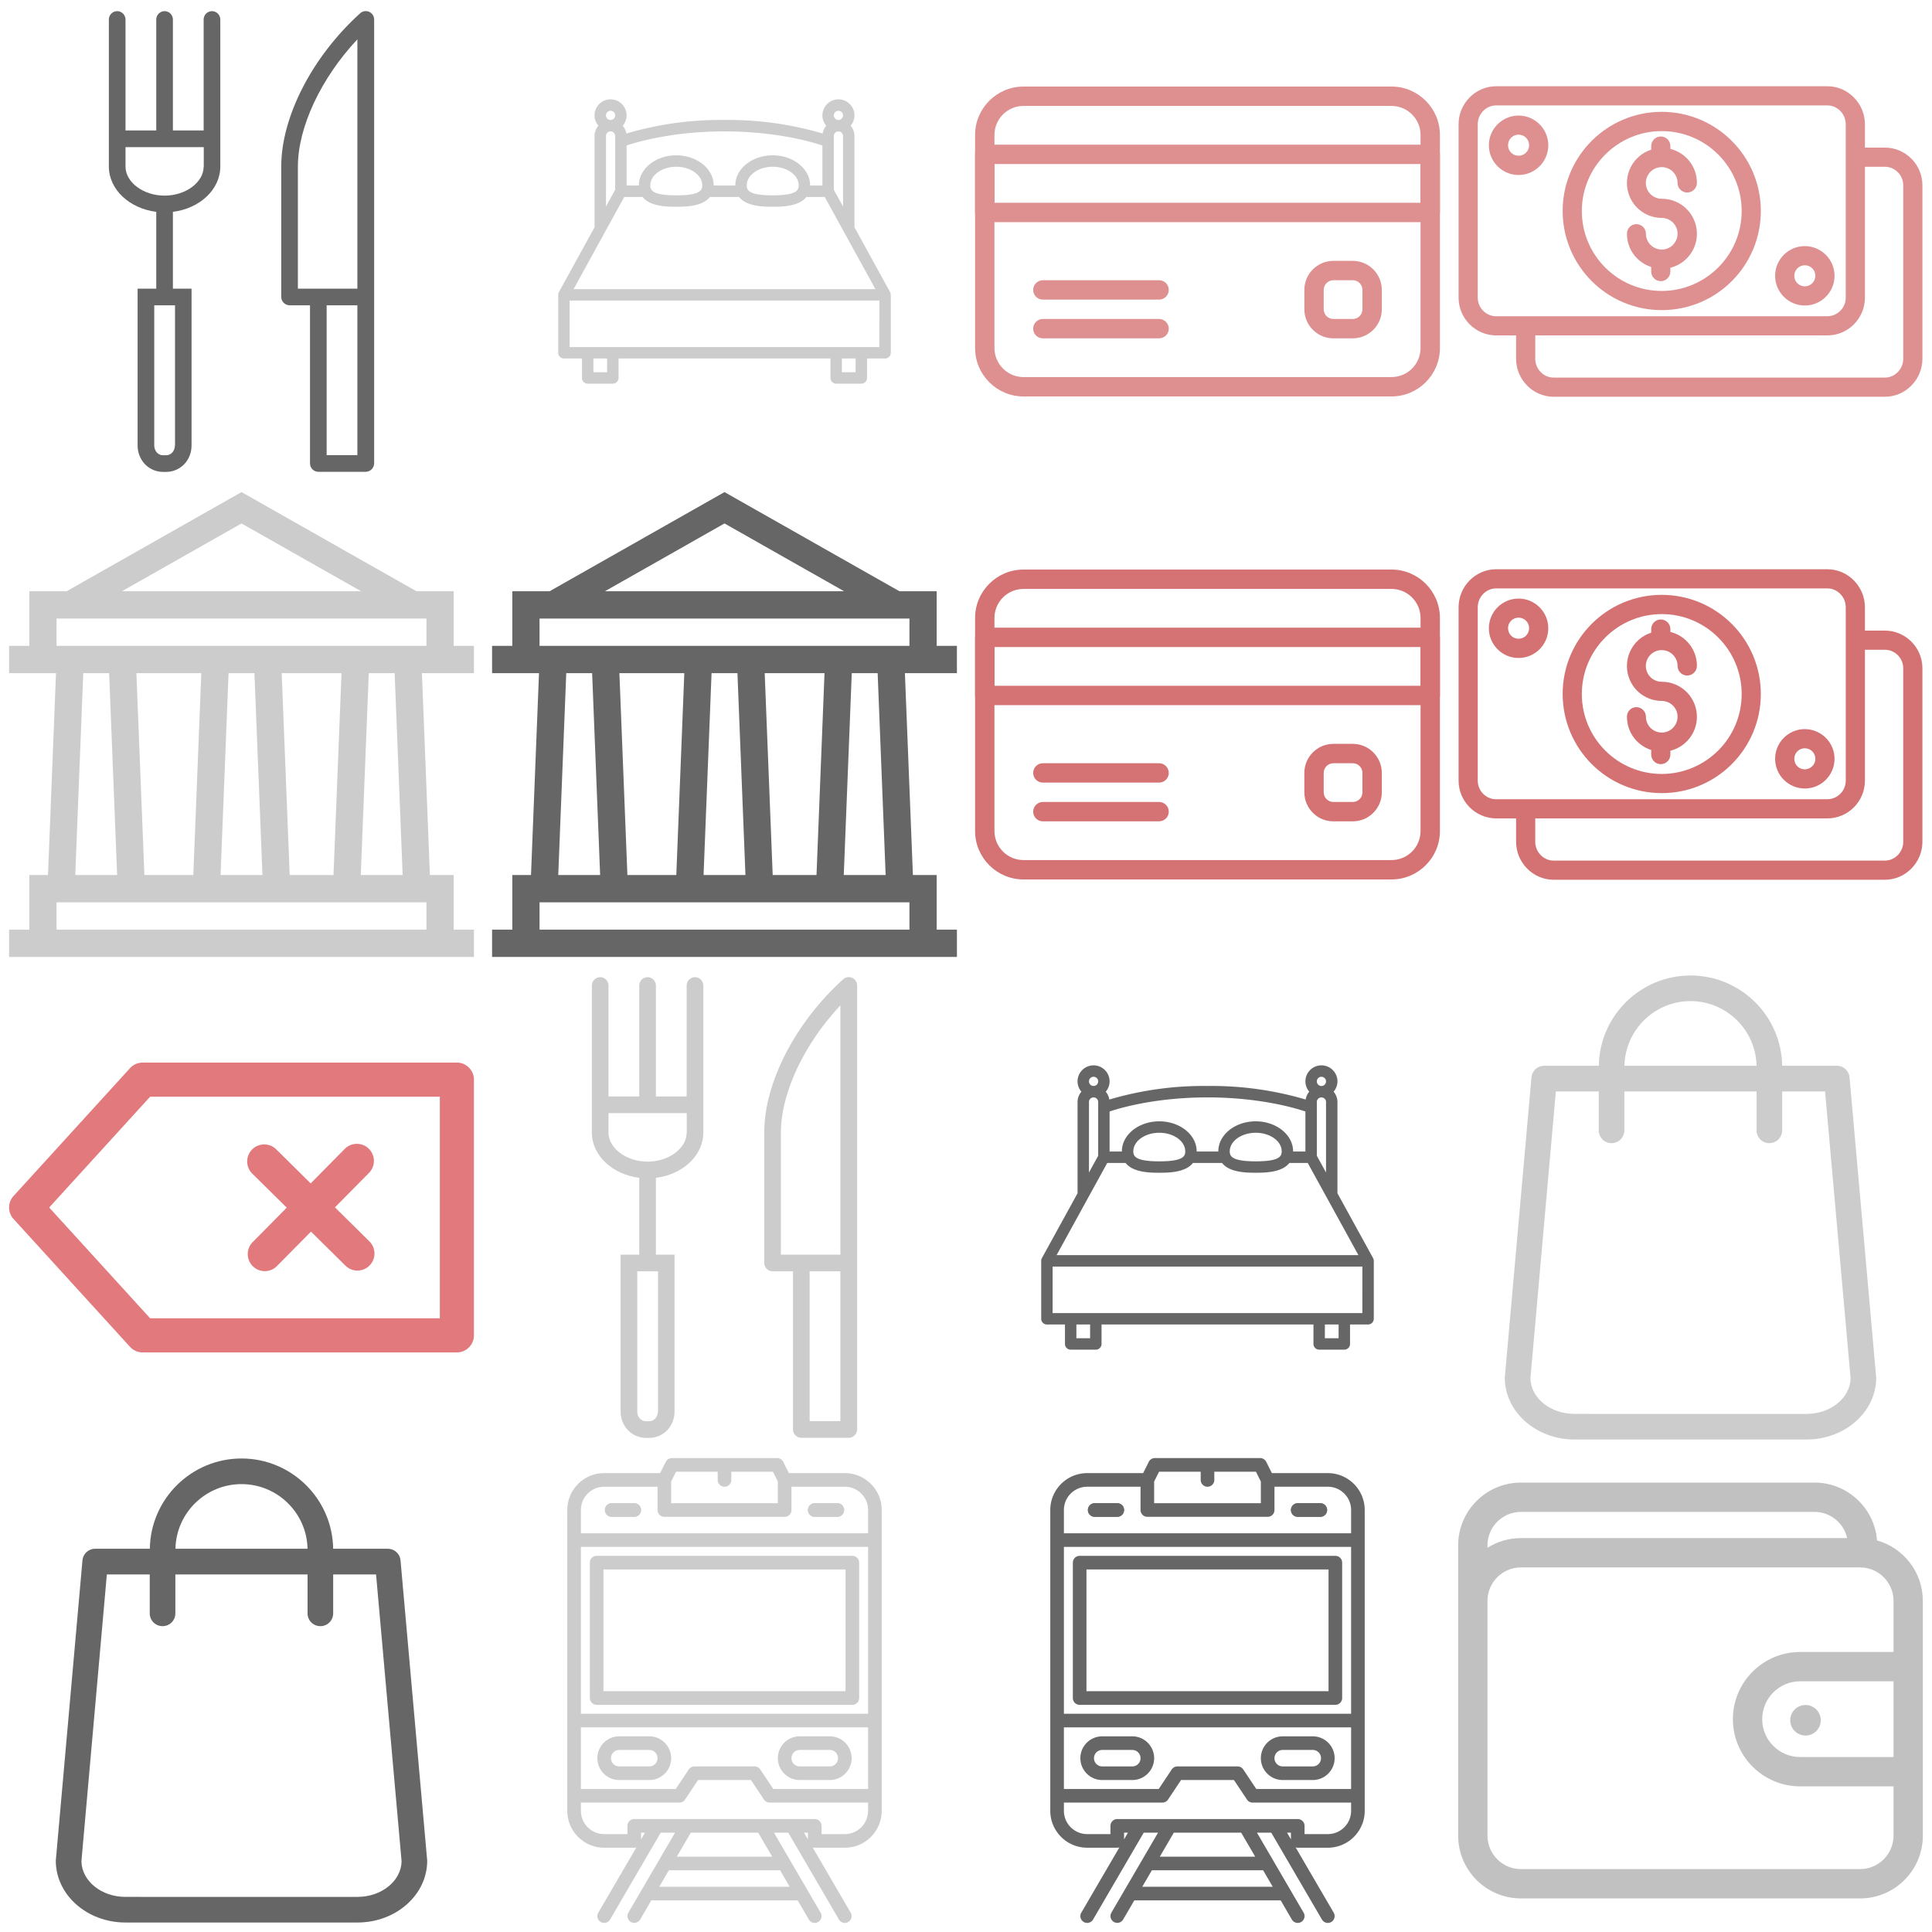 <?xml version="1.0"?><svg width="2128" height="2128" viewBox="0 0 2128 2128" xmlns="http://www.w3.org/2000/svg" xmlns:xlink="http://www.w3.org/1999/xlink"><svg height="532" viewBox="-10 -10 148 148" width="532" data-name="Layer 1" id="icon_bedroom" x="532" xmlns="http://www.w3.org/2000/svg"><path d="M114.745 79.531c0-.006 0-.021-.005-.027l-10.92-19.861V31.674a4.864 4.864 0 00-1.184-3.16 4.862 4.862 0 001.184-3.16 4.91 4.91 0 10-9.82 0 4.862 4.862 0 001.184 3.16 4.856 4.856 0 00-1.107 2.4A101.774 101.774 0 0064 26.764a101.774 101.774 0 00-30.077 4.153 4.856 4.856 0 00-1.107-2.4A4.862 4.862 0 0034 25.354a4.91 4.91 0 00-9.82 0 4.862 4.862 0 001.184 3.16 4.864 4.864 0 00-1.184 3.16v27.969L13.26 79.5a.31.31 0 00-.01.036 1.737 1.737 0 00-.206.808V98.1a1.751 1.751 0 001.75 1.75h5.532v5.958a1.75 1.75 0 001.75 1.75h7.708a1.751 1.751 0 001.75-1.75v-5.96h64.932v5.958a1.751 1.751 0 001.75 1.75h7.708a1.75 1.75 0 001.75-1.75v-5.958h5.532a1.751 1.751 0 001.75-1.75v-17.75a1.735 1.735 0 00-.211-.817zM97.5 48.148V31.674a1.41 1.41 0 012.82 0v21.6zm1.41-24.2a1.41 1.41 0 11-1.41 1.41 1.412 1.412 0 011.41-1.414zM94 34.582v12.266h-3.77v-.054c0-5.071-5.14-9.2-11.458-9.2s-11.459 4.125-11.459 9.2c0 .019 0 .035.005.054h-6.64c0-.019.005-.035.005-.054 0-5.071-5.141-9.2-11.459-9.2s-11.458 4.125-11.458 9.2v.054H34V34.582c3.357-1.129 14.24-4.318 30-4.318s26.643 3.189 30 4.318zM71.029 47.9a2.474 2.474 0 01-.211-1.1c0-3.141 3.571-5.7 7.959-5.7s7.958 2.555 7.958 5.7c0 1.479-.615 3.057-7.958 3.057-5.507-.006-7.231-.893-7.748-1.957zm-29.763-1.1c0-3.141 3.57-5.7 7.958-5.7s7.959 2.555 7.959 5.7c0 1.479-.615 3.057-7.959 3.057s-7.958-1.584-7.958-3.063zM29.09 23.944a1.41 1.41 0 11-1.41 1.41 1.412 1.412 0 011.41-1.41zm-1.41 7.73a1.41 1.41 0 012.82 0v16.474l-2.82 5.129zm5.6 18.674h5.62c2.33 2.99 7.682 3 10.321 3s7.991-.013 10.322-3h8.908c2.331 2.99 7.683 3 10.322 3s7.991-.013 10.321-3h5.618L110.247 78.6H17.753zm-5.251 53.708h-4.203v-4.208h4.208zm76.14 0h-4.203v-4.208h4.208zm7.282-7.708H16.544V82.1h94.912z" data-original="#000000" class="aactive-path" data-old_color="#000000" fill="#CCC"/></svg><svg height="532" viewBox="-10 -10 148 148" width="532" data-name="Layer 1" id="icon_bedroom_selected" x="1064" y="1064" xmlns="http://www.w3.org/2000/svg"><path d="M114.745 79.531c0-.006 0-.021-.005-.027l-10.92-19.861V31.674a4.864 4.864 0 00-1.184-3.16 4.862 4.862 0 001.184-3.16 4.91 4.91 0 10-9.82 0 4.862 4.862 0 001.184 3.16 4.856 4.856 0 00-1.107 2.4A101.774 101.774 0 0064 26.764a101.774 101.774 0 00-30.077 4.153 4.856 4.856 0 00-1.107-2.4A4.862 4.862 0 0034 25.354a4.91 4.91 0 00-9.82 0 4.862 4.862 0 001.184 3.16 4.864 4.864 0 00-1.184 3.16v27.969L13.26 79.5a.31.31 0 00-.01.036 1.737 1.737 0 00-.206.808V98.1a1.751 1.751 0 001.75 1.75h5.532v5.958a1.75 1.75 0 001.75 1.75h7.708a1.751 1.751 0 001.75-1.75v-5.96h64.932v5.958a1.751 1.751 0 001.75 1.75h7.708a1.75 1.75 0 001.75-1.75v-5.958h5.532a1.751 1.751 0 001.75-1.75v-17.75a1.735 1.735 0 00-.211-.817zM97.5 48.148V31.674a1.41 1.41 0 012.82 0v21.6zm1.41-24.2a1.41 1.41 0 11-1.41 1.41 1.412 1.412 0 011.41-1.414zM94 34.582v12.266h-3.77v-.054c0-5.071-5.14-9.2-11.458-9.2s-11.459 4.125-11.459 9.2c0 .019 0 .035.005.054h-6.64c0-.019.005-.035.005-.054 0-5.071-5.141-9.2-11.459-9.2s-11.458 4.125-11.458 9.2v.054H34V34.582c3.357-1.129 14.24-4.318 30-4.318s26.643 3.189 30 4.318zM71.029 47.9a2.474 2.474 0 01-.211-1.1c0-3.141 3.571-5.7 7.959-5.7s7.958 2.555 7.958 5.7c0 1.479-.615 3.057-7.958 3.057-5.507-.006-7.231-.893-7.748-1.957zm-29.763-1.1c0-3.141 3.57-5.7 7.958-5.7s7.959 2.555 7.959 5.7c0 1.479-.615 3.057-7.959 3.057s-7.958-1.584-7.958-3.063zM29.09 23.944a1.41 1.41 0 11-1.41 1.41 1.412 1.412 0 011.41-1.41zm-1.41 7.73a1.41 1.41 0 012.82 0v16.474l-2.82 5.129zm5.6 18.674h5.62c2.33 2.99 7.682 3 10.321 3s7.991-.013 10.322-3h8.908c2.331 2.99 7.683 3 10.322 3s7.991-.013 10.321-3h5.618L110.247 78.6H17.753zm-5.251 53.708h-4.203v-4.208h4.208zm76.14 0h-4.203v-4.208h4.208zm7.282-7.708H16.544V82.1h94.912z" data-original="#000000" class="bactive-path" data-old_color="#000000" fill="#666"/></svg><svg height="532" width="532" viewBox="-10 -10 532 532" id="icon_building" y="532" xmlns="http://www.w3.org/2000/svg"><path d="M512 199.453v-30.07h-22.281v-60.145h-41.055L256 0 63.336 109.238H22.28v60.145H0v30.07h51.676l-8.809 222.332H22.281v60.145H0V512h512v-30.07h-22.281v-60.145h-26.203l-8.809-222.332zM256 34.547l131.734 74.691H124.266zM52.281 139.309H459.72v30.074H52.28zm150.633 282.476H149.04l-8.809-222.332h71.493zm38.832-222.332h28.508l8.809 222.332h-46.125zm58.531 0h65.875l-8.808 222.332h-48.258zm-218.578 0h28.508l8.809 222.332H72.89zM52.281 481.93v-30.075H459.72v30.075zm381.211-60.145h-46.125l8.809-222.332h28.508zm0 0" data-original="#000000" class="cactive-path" data-old_color="#000000" fill="#CCC"/></svg><svg height="532" width="532" viewBox="-10 -10 532 532" id="icon_building_selected" x="532" y="532" xmlns="http://www.w3.org/2000/svg"><path d="M512 199.453v-30.07h-22.281v-60.145h-41.055L256 0 63.336 109.238H22.28v60.145H0v30.07h51.676l-8.809 222.332H22.281v60.145H0V512h512v-30.07h-22.281v-60.145h-26.203l-8.809-222.332zM256 34.547l131.734 74.691H124.266zM52.281 139.309H459.72v30.074H52.28zm150.633 282.476H149.04l-8.809-222.332h71.493zm38.832-222.332h28.508l8.809 222.332h-46.125zm58.531 0h65.875l-8.808 222.332h-48.258zm-218.578 0h28.508l8.809 222.332H72.89zM52.281 481.93v-30.075H459.72v30.075zm381.211-60.145h-46.125l8.809-222.332h28.508zm0 0" data-original="#000000" class="dactive-path" data-old_color="#000000" fill="#666"/></svg><svg width="532" height="532" viewBox="-10 -10 532 532" id="icon_card" x="1064" xmlns="http://www.w3.org/2000/svg"><path d="M458.667 85.333H53.333C23.936 85.333 0 109.269 0 138.667v234.667c0 29.397 23.936 53.333 53.333 53.333h405.333c29.397 0 53.333-23.936 53.333-53.333V138.667c.001-29.398-23.935-53.334-53.332-53.334zm32 288c0 17.643-14.357 32-32 32H53.333c-17.643 0-32-14.357-32-32V138.667c0-17.643 14.357-32 32-32h405.333c17.643 0 32 14.357 32 32v234.666z" data-original="#000000" class="eactive-path" data-old_color="#000000" fill="#DE8F90"/><path d="M501.333 149.333H10.667C4.779 149.333 0 154.112 0 160v64c0 5.888 4.779 10.667 10.667 10.667h490.667c5.888 0 10.667-4.779 10.667-10.667v-64c-.001-5.888-4.78-10.667-10.668-10.667zm-10.666 64H21.333v-42.667h469.333v42.667zM202.667 298.667h-128c-5.888 0-10.667 4.779-10.667 10.667S68.779 320 74.667 320h128c5.888 0 10.667-4.779 10.667-10.667s-4.779-10.666-10.667-10.666zM202.667 341.333h-128C68.779 341.333 64 346.112 64 352s4.779 10.667 10.667 10.667h128c5.888 0 10.667-4.779 10.667-10.667-.001-5.888-4.779-10.667-10.667-10.667zM416 277.333h-21.333c-17.643 0-32 14.357-32 32v21.333c0 17.643 14.357 32 32 32H416c17.643 0 32-14.357 32-32v-21.333c0-17.642-14.357-32-32-32zm10.667 53.334c0 5.888-4.779 10.667-10.667 10.667h-21.333c-5.888 0-10.667-4.779-10.667-10.667v-21.333c0-5.888 4.779-10.667 10.667-10.667H416c5.888 0 10.667 4.779 10.667 10.667v21.333z" data-original="#000000" class="eactive-path" data-old_color="#000000" fill="#DE8F90"/></svg><svg width="532" height="532" viewBox="-10 -10 532 532" id="icon_card_selected" x="1064" y="532" xmlns="http://www.w3.org/2000/svg"><path d="M458.667 85.333H53.333C23.936 85.333 0 109.269 0 138.667v234.667c0 29.397 23.936 53.333 53.333 53.333h405.333c29.397 0 53.333-23.936 53.333-53.333V138.667c.001-29.398-23.935-53.334-53.332-53.334zm32 288c0 17.643-14.357 32-32 32H53.333c-17.643 0-32-14.357-32-32V138.667c0-17.643 14.357-32 32-32h405.333c17.643 0 32 14.357 32 32v234.666z" data-original="#000000" class="factive-path" data-old_color="#000000" fill="#D57273"/><path d="M501.333 149.333H10.667C4.779 149.333 0 154.112 0 160v64c0 5.888 4.779 10.667 10.667 10.667h490.667c5.888 0 10.667-4.779 10.667-10.667v-64c-.001-5.888-4.78-10.667-10.668-10.667zm-10.666 64H21.333v-42.667h469.333v42.667zM202.667 298.667h-128c-5.888 0-10.667 4.779-10.667 10.667S68.779 320 74.667 320h128c5.888 0 10.667-4.779 10.667-10.667s-4.779-10.666-10.667-10.666zM202.667 341.333h-128C68.779 341.333 64 346.112 64 352s4.779 10.667 10.667 10.667h128c5.888 0 10.667-4.779 10.667-10.667-.001-5.888-4.779-10.667-10.667-10.667zM416 277.333h-21.333c-17.643 0-32 14.357-32 32v21.333c0 17.643 14.357 32 32 32H416c17.643 0 32-14.357 32-32v-21.333c0-17.642-14.357-32-32-32zm10.667 53.334c0 5.888-4.779 10.667-10.667 10.667h-21.333c-5.888 0-10.667-4.779-10.667-10.667v-21.333c0-5.888 4.779-10.667 10.667-10.667H416c5.888 0 10.667 4.779 10.667 10.667v21.333z" data-original="#000000" class="factive-path" data-old_color="#000000" fill="#D57273"/></svg><svg viewBox="-10 -10 532 532" width="532" height="532" id="icon_delete" y="1064" xmlns="http://www.w3.org/2000/svg"><path d="M493.224 96.395H147.092a18.785 18.785 0 00-13.883 6.128L4.896 243.354c-6.528 7.167-6.528 18.12 0 25.293l128.313 140.831a18.783 18.783 0 0013.883 6.128h346.132c10.371 0 18.777-8.406 18.777-18.771V115.173c.001-10.372-8.406-18.778-18.777-18.778zm-18.777 281.656H155.385l-111.2-122.054 111.2-122.054h319.061v244.108z" data-original="#000000" class="gactive-path" data-old_color="#000000" fill="#E2797D"/><path d="M396.263 191.315c-7.386-7.286-19.266-7.217-26.558.163l-101.399 102.65c-7.286 7.38-7.217 19.266.163 26.558a18.722 18.722 0 0013.194 5.414c4.838 0 9.689-1.865 13.363-5.577l101.399-102.65c7.287-7.38 7.218-19.266-.162-26.558z" data-original="#000000" class="gactive-path" data-old_color="#000000" fill="#E2797D"/><path d="M396.889 293.334L294.245 191.941c-7.38-7.286-19.272-7.211-26.551.163-7.292 7.38-7.223 19.266.156 26.558L370.494 320.06a18.722 18.722 0 0013.194 5.414 18.72 18.72 0 0013.357-5.583c7.293-7.379 7.224-19.266-.156-26.557z" data-original="#000000" class="gactive-path" data-old_color="#000000" fill="#E2797D"/></svg><svg viewBox="-10 -10 435.14 435.14" width="532" height="532" id="icon_fork_knife" x="532" y="1064" xmlns="http://www.w3.org/2000/svg"><path d="M322.572.644c-2.7-1.2-5.9-.7-8.1 1.3-43.2 39.1-71.1 93.3-71.1 138.1v117.5c0 4.1 3.4 7.5 7.5 7.5h18.4v142.5c0 4.1 3.4 7.5 7.5 7.5h42.7c4.1 0 7.5-3.4 7.6-7.5v-400c0-3-1.8-5.7-4.5-6.9zm-10.6 399.4h-27.7v-135h27.7v135zm0-150h-53.6v-110c0-35.7 21.1-80 53.6-114.6v224.6zM180.972.044c-4.1 0-7.5 3.4-7.5 7.5v100h-27.7v-100c0-4.1-3.4-7.5-7.5-7.5s-7.5 3.4-7.5 7.5v100h-27.7v-100c0-4.1-3.4-7.5-7.5-7.5s-7.5 3.4-7.5 7.5v132.5c0 20.7 18.6 37.8 42.7 40.8v69.2h-16.8v141.3c0 13.3 10.1 23.8 23 23.8h2.6c12.9 0 23-10.4 23-23.8v-141.3h-16.8v-69.2c24.2-3 42.7-20.1 42.7-40.8V7.544c0-4.1-3.4-7.5-7.5-7.5zm-33.3 265v126.3h-.1c0 4.2-2.8 8.8-8 8.8h-2.6c-5.2 0-8-4.5-8-8.8v-126.3h18.7zm25.9-125h-.1c0 14.2-16.1 26.2-35.2 26.2s-35.2-12-35.2-26.2v-17.5h70.5v17.5z" data-original="#000000" class="hactive-path" data-old_color="#000000" fill="#CCC"/></svg><svg viewBox="-10 -10 435.14 435.14" width="532" height="532" id="icon_fork_knife_selected" xmlns="http://www.w3.org/2000/svg"><path d="M322.572.644c-2.7-1.2-5.9-.7-8.1 1.3-43.2 39.1-71.1 93.3-71.1 138.1v117.5c0 4.1 3.4 7.5 7.5 7.5h18.4v142.5c0 4.1 3.4 7.5 7.5 7.5h42.7c4.1 0 7.5-3.4 7.6-7.5v-400c0-3-1.8-5.7-4.5-6.9zm-10.6 399.4h-27.7v-135h27.7v135zm0-150h-53.6v-110c0-35.7 21.1-80 53.6-114.6v224.6zM180.972.044c-4.1 0-7.5 3.4-7.5 7.5v100h-27.7v-100c0-4.1-3.4-7.5-7.5-7.5s-7.5 3.4-7.5 7.5v100h-27.7v-100c0-4.1-3.4-7.5-7.5-7.5s-7.5 3.4-7.5 7.5v132.5c0 20.7 18.6 37.8 42.7 40.8v69.2h-16.8v141.3c0 13.3 10.1 23.8 23 23.8h2.6c12.9 0 23-10.4 23-23.8v-141.3h-16.8v-69.2c24.2-3 42.7-20.1 42.7-40.8V7.544c0-4.1-3.4-7.5-7.5-7.5zm-33.3 265v126.3h-.1c0 4.2-2.8 8.8-8 8.8h-2.6c-5.2 0-8-4.5-8-8.8v-126.3h18.7zm25.9-125h-.1c0 14.2-16.1 26.2-35.2 26.2s-35.2-12-35.2-26.2v-17.5h70.5v17.5z" data-original="#000000" class="iactive-path" data-old_color="#000000" fill="#666"/></svg><svg viewBox="-10 -10 504 504" width="532" height="532" id="icon_money" x="1596" xmlns="http://www.w3.org/2000/svg"><path d="M212 106.7c-57.1 0-103.4 46.3-103.4 103.4 0 57.1 46.2 103.5 103.4 103.5s103.4-46.3 103.4-103.5c-.1-57.1-46.3-103.3-103.4-103.4zm0 186.9c-46.1 0-83.4-37.4-83.4-83.4s37.4-83.4 83.4-83.4 83.4 37.4 83.4 83.4-37.4 83.3-83.4 83.4z" data-original="#000000" class="jactive-path" data-old_color="#000000" fill="#DE8F90"/><path d="M444.9 144H424v-24.4C424 98 406.4 80 384.9 80H39.1C17.6 80 0 98 0 119.6v181c0 21.6 17.5 39.2 39.1 39.4H60v24.4C60 386 77.6 404 99.1 404h345.8c21.5 0 39.1-18 39.1-39.6v-181c0-21.7-17.5-39.3-39.1-39.4zM39.1 320c-10.6-.1-19.1-8.8-19.1-19.4v-181C20 109 28.6 100 39.1 100h345.8c10.5 0 19.1 9 19.1 19.6v181c0 10.6-8.5 19.2-19.1 19.4H39.1zM464 364.4c0 10.6-8.6 19.6-19.1 19.6H99.1c-10.5 0-19.1-9-19.1-19.6V340h304.9c21.6-.1 39.1-17.7 39.1-39.4V164h20.9c10.6.1 19.1 8.8 19.1 19.4v181z" data-original="#000000" class="jactive-path" data-old_color="#000000" fill="#DE8F90"/><path d="M62.6 110.6c-17.1 0-31 13.9-31 31s13.9 31 31 31 31-13.9 31-31-13.9-31-31-31zm0 41.9c-6.1 0-11-4.9-11-11s4.9-11 11-11 11 4.9 11 11-4.9 11-11 11zM361.3 246.8c-17.1 0-31 13.9-31 31s13.9 31 31 31 31-13.9 31-31-13.9-30.9-31-31zm0 42c-6.1 0-11-4.9-11-11s4.9-11 11-11 11 4.9 11 11c0 6-4.9 10.9-11 11zM247.6 225.1c-4.1-16.3-18.7-27.7-35.5-27.7-9.1.1-16.6-7.2-16.7-16.3-.1-9.1 7.2-16.6 16.3-16.7h.3c9.1 0 16.5 7.4 16.5 16.5 0 5.5 4.5 10 10 10 5.6 0 10.1-4.4 10.2-10 .1-16.8-11.4-31.5-27.7-35.5v-3c0-5.5-4.5-10-10-10s-10 4.5-10 10v3.8c-19.2 6.2-29.7 26.7-23.6 45.9 4.8 15.1 18.8 25.3 34.7 25.3 9.1.1 16.5 7.5 16.4 16.6-.1 9.1-7.5 16.5-16.6 16.4-9.1-.1-16.4-7.4-16.4-16.5 0-5.5-4.5-10-10-10-5.4 0-9.8 4.4-9.8 9.8v.2c-.1 15.9 10.2 29.9 25.3 34.7v4.8c0 5.5 4.5 10 10 10s10-4.5 10-10v-4c19.6-4.9 31.5-24.7 26.6-44.3z" data-original="#000000" class="jactive-path" data-old_color="#000000" fill="#DE8F90"/></svg><svg viewBox="-10 -10 504 504" width="532" height="532" id="icon_money_selected" x="1596" y="532" xmlns="http://www.w3.org/2000/svg"><path d="M212 106.7c-57.1 0-103.4 46.3-103.4 103.4 0 57.1 46.2 103.5 103.4 103.5s103.4-46.3 103.4-103.5c-.1-57.1-46.3-103.3-103.4-103.4zm0 186.9c-46.1 0-83.4-37.4-83.4-83.4s37.4-83.4 83.4-83.4 83.4 37.4 83.4 83.4-37.4 83.3-83.4 83.4z" data-original="#000000" class="kactive-path" data-old_color="#000000" fill="#D47273"/><path d="M444.9 144H424v-24.4C424 98 406.4 80 384.9 80H39.1C17.6 80 0 98 0 119.6v181c0 21.6 17.5 39.2 39.1 39.4H60v24.4C60 386 77.6 404 99.1 404h345.8c21.5 0 39.1-18 39.1-39.6v-181c0-21.7-17.5-39.3-39.1-39.4zM39.1 320c-10.6-.1-19.1-8.8-19.1-19.4v-181C20 109 28.6 100 39.1 100h345.8c10.5 0 19.1 9 19.1 19.6v181c0 10.6-8.5 19.2-19.1 19.4H39.1zM464 364.4c0 10.6-8.6 19.6-19.1 19.6H99.1c-10.5 0-19.1-9-19.1-19.6V340h304.9c21.6-.1 39.1-17.7 39.1-39.4V164h20.9c10.6.1 19.1 8.8 19.1 19.4v181z" data-original="#000000" class="kactive-path" data-old_color="#000000" fill="#D47273"/><path d="M62.6 110.6c-17.1 0-31 13.9-31 31s13.9 31 31 31 31-13.9 31-31-13.9-31-31-31zm0 41.9c-6.1 0-11-4.9-11-11s4.9-11 11-11 11 4.9 11 11-4.9 11-11 11zM361.3 246.8c-17.1 0-31 13.9-31 31s13.9 31 31 31 31-13.9 31-31-13.9-30.9-31-31zm0 42c-6.1 0-11-4.9-11-11s4.9-11 11-11 11 4.9 11 11c0 6-4.9 10.9-11 11zM247.6 225.1c-4.1-16.3-18.7-27.7-35.5-27.7-9.1.1-16.6-7.2-16.7-16.3-.1-9.1 7.2-16.6 16.3-16.7h.3c9.1 0 16.5 7.4 16.5 16.5 0 5.5 4.5 10 10 10 5.6 0 10.1-4.4 10.2-10 .1-16.8-11.4-31.5-27.7-35.5v-3c0-5.5-4.5-10-10-10s-10 4.5-10 10v3.8c-19.2 6.2-29.7 26.7-23.6 45.9 4.8 15.1 18.8 25.3 34.7 25.3 9.1.1 16.5 7.5 16.4 16.6-.1 9.1-7.5 16.5-16.6 16.4-9.1-.1-16.4-7.4-16.4-16.5 0-5.5-4.5-10-10-10-5.4 0-9.8 4.4-9.8 9.8v.2c-.1 15.9 10.2 29.9 25.3 34.7v4.8c0 5.5 4.5 10 10 10s10-4.5 10-10v-4c19.6-4.9 31.5-24.7 26.6-44.3z" data-original="#000000" class="kactive-path" data-old_color="#000000" fill="#D47273"/></svg><svg viewBox="-10 -10 509 509" width="532" height="532" id="icon_shopping_bag" x="1596" y="1064" xmlns="http://www.w3.org/2000/svg"><path d="M440.1 422.7l-28-315.3c-.6-7-6.5-12.3-13.4-12.3h-57.6C340.3 42.5 297.3 0 244.5 0s-95.8 42.5-96.6 95.1H90.3c-7 0-12.8 5.3-13.4 12.3l-28 315.3c0 .4-.1.8-.1 1.2 0 35.9 32.9 65.1 73.4 65.1h244.6c40.5 0 73.4-29.2 73.4-65.1 0-.4 0-.8-.1-1.2zM244.5 27c37.9 0 68.8 30.4 69.6 68.1H174.9c.8-37.7 31.7-68.1 69.6-68.1zm122.3 435H122.2c-25.4 0-46-16.8-46.4-37.5l26.8-302.3h45.2v41c0 7.5 6 13.5 13.5 13.5s13.5-6 13.5-13.5v-41h139.3v41c0 7.5 6 13.5 13.5 13.5s13.5-6 13.5-13.5v-41h45.2l26.9 302.3c-.4 20.7-21.1 37.5-46.4 37.5z" data-original="#000000" class="lactive-path" data-old_color="#000000" fill="#CCC"/></svg><svg viewBox="-10 -10 509 509" width="532" height="532" id="icon_shopping_bag_selected" y="1596" xmlns="http://www.w3.org/2000/svg"><path d="M440.1 422.7l-28-315.3c-.6-7-6.5-12.3-13.4-12.3h-57.6C340.3 42.5 297.3 0 244.5 0s-95.8 42.5-96.6 95.1H90.3c-7 0-12.8 5.3-13.4 12.3l-28 315.3c0 .4-.1.8-.1 1.2 0 35.9 32.9 65.1 73.4 65.1h244.6c40.5 0 73.4-29.2 73.4-65.1 0-.4 0-.8-.1-1.2zM244.5 27c37.9 0 68.8 30.4 69.6 68.1H174.9c.8-37.7 31.7-68.1 69.6-68.1zm122.3 435H122.2c-25.4 0-46-16.8-46.4-37.5l26.8-302.3h45.2v41c0 7.5 6 13.5 13.5 13.5s13.5-6 13.5-13.5v-41h139.3v41c0 7.5 6 13.5 13.5 13.5s13.5-6 13.5-13.5v-41h45.2l26.9 302.3c-.4 20.7-21.1 37.5-46.4 37.5z" data-original="#000000" class="mactive-path" data-old_color="#000000" fill="#666"/></svg><svg viewBox="-10 -10 532 532" width="532" height="532" id="icon_train" x="532" y="1596" xmlns="http://www.w3.org/2000/svg"><path d="M156.602 49.698h-24.85c-4.142 0-7.5 3.357-7.5 7.5s3.358 7.5 7.5 7.5h24.85c4.142 0 7.5-3.357 7.5-7.5s-3.358-7.5-7.5-7.5zM380.254 49.699h-24.851c-4.143 0-7.5 3.357-7.5 7.5s3.357 7.5 7.5 7.5h24.851c4.142 0 7.5-3.357 7.5-7.5s-3.357-7.5-7.5-7.5z" data-original="#000000" class="nactive-path" data-old_color="#000000" fill="#CCCCCCCC"/><path d="M388.536 16.564h-61.632l-6.21-12.419A7.5 7.5 0 00313.986 0H198.021a7.499 7.499 0 00-6.708 4.146l-6.21 12.419h-61.634c-22.406 0-40.634 18.229-40.634 40.634V388.53c0 22.405 18.228 40.633 40.634 40.633h33.135c.822 0 1.611-.137 2.352-.382L116.99 500.72a7.501 7.501 0 006.472 11.28 7.497 7.497 0 006.485-3.722l55.814-95.68h15.769l-51.405 88.121a7.5 7.5 0 0012.956 7.558l12.325-21.129 161.193-.001 12.322 21.125a7.497 7.497 0 0010.257 2.7 7.501 7.501 0 002.699-10.258L310.481 412.6h15.765l55.81 95.68a7.495 7.495 0 0010.257 2.7 7.501 7.501 0 002.699-10.258l-41.963-71.94c.741.245 1.53.382 2.352.382h33.133c22.405 0 40.633-18.228 40.633-40.633V57.198c.002-22.405-18.226-40.634-40.631-40.634zm-191.299 9.272L202.656 15h45.846v9.064a7.5 7.5 0 007.5 7.5c4.143 0 7.5-3.357 7.5-7.5V15h45.85l5.418 10.835v23.863H197.237V25.836zm-33.133 394.12V412.6h4.291l-4.291 7.356zm153.169 34.059l10.578 18.134-143.693.001 10.578-18.134 122.537-.001zm-113.787-14.998l15.41-26.417h74.218l15.41 26.416-105.038.001zm144.417-19.061l-4.291-7.356h4.291v7.356zm66.266-31.425c0 14.133-11.5 25.632-25.633 25.632h-25.633V405.1c0-4.143-3.357-7.5-7.5-7.5H297.53c-.141-.002-.282-.006-.424 0H156.604a7.5 7.5 0 00-7.5 7.5v9.063h-25.635c-14.135 0-25.634-11.499-25.634-25.633v-9.066l108.467.002a7.498 7.498 0 006.24-3.34l14.34-21.51h58.239l14.341 21.51a7.498 7.498 0 006.24 3.34h108.467v9.065zm0-24.065H309.715l-14.341-21.51a7.498 7.498 0 00-6.24-3.34h-66.266a7.497 7.497 0 00-6.24 3.34l-14.34 21.51-104.454-.002v-67.832h316.335v67.834zm0-82.834H97.835V97.833h316.334v183.799zm0-198.799H97.835V57.198c0-14.135 11.499-25.634 25.633-25.634h58.769v25.634a7.5 7.5 0 007.5 7.5h132.532c4.143 0 7.5-3.357 7.5-7.5V31.564h58.767c14.134 0 25.633 11.499 25.633 25.634v25.635z" data-original="#000000" class="nactive-path" data-old_color="#000000" fill="#CCCCCCCC"/><path d="M396.819 107.683H115.186a7.5 7.5 0 00-7.5 7.5v149.101a7.5 7.5 0 007.5 7.5h281.633c4.143 0 7.5-3.357 7.5-7.5V115.183c0-4.143-3.357-7.5-7.5-7.5zm-7.5 149.1H122.686v-134.1h266.633v134.1zM156.602 49.698h-24.85c-4.142 0-7.5 3.357-7.5 7.5s3.358 7.5 7.5 7.5h24.85c4.142 0 7.5-3.357 7.5-7.5s-3.358-7.5-7.5-7.5zM380.254 49.699h-24.851c-4.143 0-7.5 3.357-7.5 7.5s3.357 7.5 7.5 7.5h24.851c4.143 0 7.5-3.357 7.5-7.5s-3.357-7.5-7.5-7.5zM173.17 306.48h-33.133c-13.271 0-24.068 10.797-24.068 24.068s10.797 24.067 24.068 24.067h33.133c13.271 0 24.068-10.797 24.068-24.067-.001-13.271-10.798-24.068-24.068-24.068zm0 33.136h-33.133c-5 0-9.068-4.067-9.068-9.067s4.068-9.068 9.068-9.068h33.133c5 0 9.068 4.068 9.068 9.068s-4.068 9.067-9.068 9.067zM371.971 306.481h-33.134c-13.272 0-24.068 10.797-24.068 24.068-.001 13.27 10.796 24.067 24.068 24.067h33.134c13.271 0 24.067-10.797 24.067-24.067 0-13.271-10.797-24.068-24.067-24.068zm0 33.134h-33.134c-5 0-9.068-4.067-9.068-9.067s4.068-9.068 9.068-9.068h33.134c5 0 9.067 4.068 9.067 9.068s-4.067 9.067-9.067 9.067z" data-original="#000000" class="nactive-path" data-old_color="#000000" fill="#CCCCCCCC"/></svg><svg viewBox="-10 -10 532 532" width="532" height="532" id="icon_train_selected" x="1064" y="1596" xmlns="http://www.w3.org/2000/svg"><path d="M156.602 49.698h-24.85c-4.142 0-7.5 3.357-7.5 7.5s3.358 7.5 7.5 7.5h24.85c4.142 0 7.5-3.357 7.5-7.5s-3.358-7.5-7.5-7.5zM380.254 49.699h-24.851c-4.143 0-7.5 3.357-7.5 7.5s3.357 7.5 7.5 7.5h24.851c4.142 0 7.5-3.357 7.5-7.5s-3.357-7.5-7.5-7.5z" data-original="#000000" class="oactive-path" data-old_color="#000000" fill="#666"/><path d="M388.536 16.564h-61.632l-6.21-12.419A7.5 7.5 0 00313.986 0H198.021a7.499 7.499 0 00-6.708 4.146l-6.21 12.419h-61.634c-22.406 0-40.634 18.229-40.634 40.634V388.53c0 22.405 18.228 40.633 40.634 40.633h33.135c.822 0 1.611-.137 2.352-.382L116.99 500.72a7.501 7.501 0 006.472 11.28 7.497 7.497 0 006.485-3.722l55.814-95.68h15.769l-51.405 88.121a7.5 7.5 0 0012.956 7.558l12.325-21.129 161.193-.001 12.322 21.125a7.497 7.497 0 0010.257 2.7 7.501 7.501 0 002.699-10.258L310.481 412.6h15.765l55.81 95.68a7.495 7.495 0 0010.257 2.7 7.501 7.501 0 002.699-10.258l-41.963-71.94c.741.245 1.53.382 2.352.382h33.133c22.405 0 40.633-18.228 40.633-40.633V57.198c.002-22.405-18.226-40.634-40.631-40.634zm-191.299 9.272L202.656 15h45.846v9.064a7.5 7.5 0 007.5 7.5c4.143 0 7.5-3.357 7.5-7.5V15h45.85l5.418 10.835v23.863H197.237V25.836zm-33.133 394.12V412.6h4.291l-4.291 7.356zm153.169 34.059l10.578 18.134-143.693.001 10.578-18.134 122.537-.001zm-113.787-14.998l15.41-26.417h74.218l15.41 26.416-105.038.001zm144.417-19.061l-4.291-7.356h4.291v7.356zm66.266-31.425c0 14.133-11.5 25.632-25.633 25.632h-25.633V405.1c0-4.143-3.357-7.5-7.5-7.5H297.53c-.141-.002-.282-.006-.424 0H156.604a7.5 7.5 0 00-7.5 7.5v9.063h-25.635c-14.135 0-25.634-11.499-25.634-25.633v-9.066l108.467.002a7.498 7.498 0 006.24-3.34l14.34-21.51h58.239l14.341 21.51a7.498 7.498 0 006.24 3.34h108.467v9.065zm0-24.065H309.715l-14.341-21.51a7.498 7.498 0 00-6.24-3.34h-66.266a7.497 7.497 0 00-6.24 3.34l-14.34 21.51-104.454-.002v-67.832h316.335v67.834zm0-82.834H97.835V97.833h316.334v183.799zm0-198.799H97.835V57.198c0-14.135 11.499-25.634 25.633-25.634h58.769v25.634a7.5 7.5 0 007.5 7.5h132.532c4.143 0 7.5-3.357 7.5-7.5V31.564h58.767c14.134 0 25.633 11.499 25.633 25.634v25.635z" data-original="#000000" class="oactive-path" data-old_color="#000000" fill="#666"/><path d="M396.819 107.683H115.186a7.5 7.5 0 00-7.5 7.5v149.101a7.5 7.5 0 007.5 7.5h281.633c4.143 0 7.5-3.357 7.5-7.5V115.183c0-4.143-3.357-7.5-7.5-7.5zm-7.5 149.1H122.686v-134.1h266.633v134.1zM156.602 49.698h-24.85c-4.142 0-7.5 3.357-7.5 7.5s3.358 7.5 7.5 7.5h24.85c4.142 0 7.5-3.357 7.5-7.5s-3.358-7.5-7.5-7.5zM380.254 49.699h-24.851c-4.143 0-7.5 3.357-7.5 7.5s3.357 7.5 7.5 7.5h24.851c4.143 0 7.5-3.357 7.5-7.5s-3.357-7.5-7.5-7.5zM173.17 306.48h-33.133c-13.271 0-24.068 10.797-24.068 24.068s10.797 24.067 24.068 24.067h33.133c13.271 0 24.068-10.797 24.068-24.067-.001-13.271-10.798-24.068-24.068-24.068zm0 33.136h-33.133c-5 0-9.068-4.067-9.068-9.067s4.068-9.068 9.068-9.068h33.133c5 0 9.068 4.068 9.068 9.068s-4.068 9.067-9.068 9.067zM371.971 306.481h-33.134c-13.272 0-24.068 10.797-24.068 24.068-.001 13.27 10.796 24.067 24.068 24.067h33.134c13.271 0 24.067-10.797 24.067-24.067 0-13.271-10.797-24.068-24.067-24.068zm0 33.134h-33.134c-5 0-9.068-4.067-9.068-9.067s4.068-9.068 9.068-9.068h33.134c5 0 9.067 4.068 9.067 9.068s-4.067 9.067-9.067 9.067z" data-original="#000000" class="oactive-path" data-old_color="#000000" fill="#666"/></svg><svg height="532" viewBox="-10 -10 527.25 527.25" width="532" id="icon_wallet" x="1596" y="1596" xmlns="http://www.w3.org/2000/svg"><path d="M457.262 89.821c-2.734-35.285-32.298-63.165-68.271-63.165H68.5c-37.771 0-68.5 30.729-68.5 68.5V412.09c0 37.771 30.729 68.5 68.5 68.5h370.247c37.771 0 68.5-30.729 68.5-68.5V155.757c-.001-31.354-21.184-57.836-49.985-65.936zM68.5 58.656h320.492c17.414 0 32.008 12.261 35.629 28.602H68.5c-13.411 0-25.924 3.889-36.5 10.577v-2.679c0-20.126 16.374-36.5 36.5-36.5zM438.746 448.59H68.5c-20.126 0-36.5-16.374-36.5-36.5V155.757c0-20.126 16.374-36.5 36.5-36.5h370.247c20.126 0 36.5 16.374 36.5 36.5v55.838H373.221c-40.43 0-73.322 32.893-73.322 73.323s32.893 73.323 73.322 73.323h102.025v53.849c0 20.126-16.374 36.5-36.5 36.5zm36.5-122.349H373.221c-22.785 0-41.322-18.537-41.322-41.323s18.537-41.323 41.322-41.323h102.025z" data-original="#000000" class="pactive-path" data-old_color="#000000" fill="#C1C1C1"/><circle cx="379.16" cy="286.132" r="16.658" data-original="#000000" class="pactive-path" data-old_color="#000000" fill="#C1C1C1"/></svg></svg>